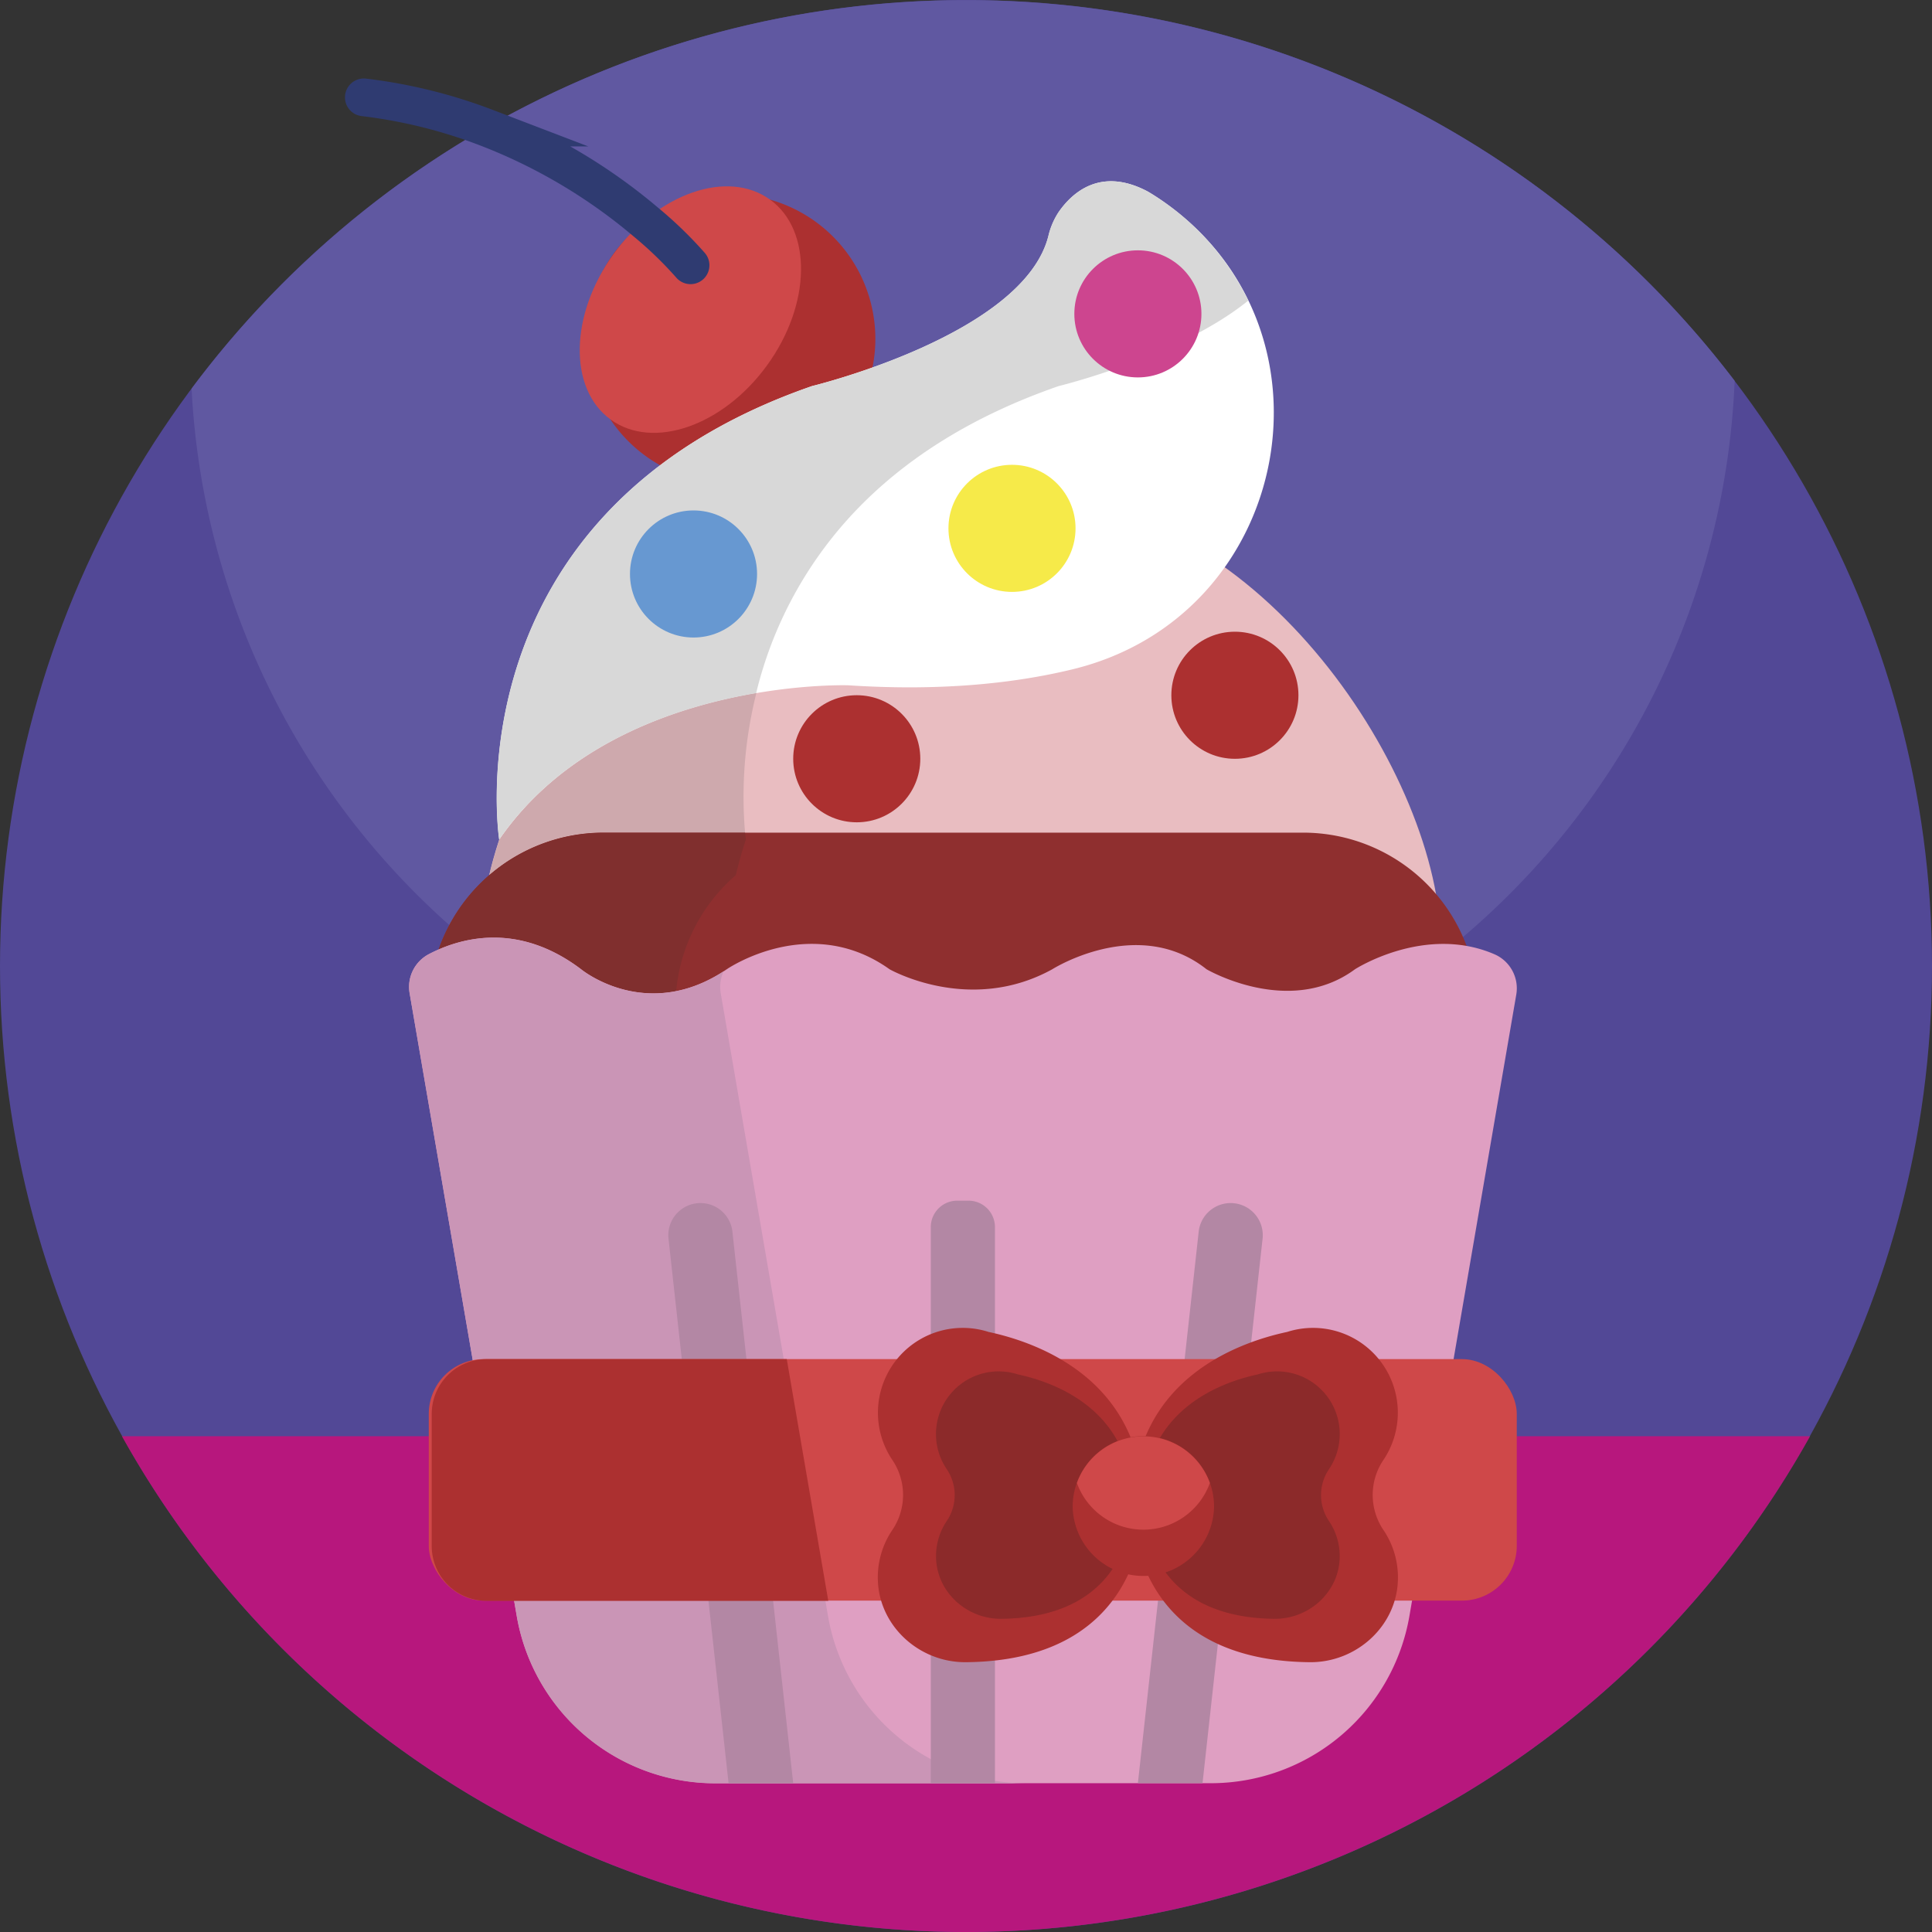<svg xmlns="http://www.w3.org/2000/svg" viewBox="0 0 512 512"><rect x="0" y="0" width="512" height="512" fill="#333333" stroke="none"/><defs><style>.cls-1{fill:#524896;}.cls-2{fill:#6058a1;}.cls-3{fill:#b7177d;}.cls-4{fill:#ac3030;}.cls-5{fill:#cf4849;}.cls-6{fill:#e9bdc1;}.cls-7{fill:#8f2f2f;}.cls-8{fill:#fff;}.cls-9{fill:#f6ea49;}.cls-10{fill:#cea9ad;}.cls-11{fill:#802f2e;}.cls-12{fill:#d8d8d8;}.cls-13{fill:none;stroke:#2f3b71;stroke-linecap:round;stroke-miterlimit:10;stroke-width:10px;}.cls-14{fill:#df9fc2;}.cls-15{fill:#ca95b6;}.cls-16{fill:#b387a4;}.cls-17{fill:#cd458f;}.cls-18{fill:#6798d1;}.cls-19{fill:#8c2a2a;}</style></defs><title>Gifts</title><g id="BULINE"><circle class="cls-1" cx="256" cy="256" r="256"/></g><g id="Icons"><path class="cls-2" d="M459.7,100.93a204.25,204.25,0,0,1-72,147.4c-.77.66-1.55,1.31-2.34,2a205,205,0,0,1-190,37.83A202.88,202.88,0,0,1,166,276.6a205.16,205.16,0,0,1-42.22-27.36q-2.37-2-4.68-4.05h0A204.14,204.14,0,0,1,50.77,103h0a257.34,257.34,0,0,1,78.06-69.16h0A256.09,256.09,0,0,1,459.7,100.93Z"/><path class="cls-3" d="M479.68,380.61a256.09,256.09,0,0,1-447.36,0Z"/><path class="cls-4" d="M224.68,112.3a38.35,38.35,0,1,1-8.53-53.53A38.33,38.33,0,0,1,224.68,112.3Z"/><ellipse class="cls-5" cx="182.96" cy="82.05" rx="35.99" ry="25.12" transform="translate(9.14 182.02) rotate(-54.06)"/><path class="cls-6" d="M274.16,132.68H235c-59.47,0-107.67,73.1-107.67,117.59H381.83C381.83,205.78,333.63,132.68,274.16,132.68Z"/><path class="cls-7" d="M159.9,220.66H345.35a46.27,46.27,0,0,1,46.27,46.27v9.68a0,0,0,0,1,0,0h-278a0,0,0,0,1,0,0v-9.68a46.27,46.27,0,0,1,46.27-46.27Z"/><path class="cls-8" d="M132.31,222.51s-13.58-86.76,82.92-120.2c0,0,56-13.55,62.62-39.76a19.6,19.6,0,0,1,2.73-6.37c3.46-5,11-12.06,23.51-5.47,0,0,1.12.63,3,1.87,50.09,33.63,35.67,110.71-23,124.83-15.62,3.77-35.14,5.78-59.28,4.2C224.79,181.61,161.93,179.51,132.31,222.51Z"/><circle class="cls-9" cx="268.19" cy="140.02" r="16.84"/><circle class="cls-4" cx="227.05" cy="201.08" r="16.84"/><circle class="cls-4" cx="327.26" cy="184.25" r="16.84"/><path class="cls-10" d="M197.45,220.65a112.51,112.51,0,0,1,3-37c-20.93,3.57-50.43,13.17-68.11,38.83-1,3.18-1.93,6.33-2.66,9.42a46.07,46.07,0,0,1,30.25-11.28Z"/><path class="cls-11" d="M197.68,222.51s-.1-.66-.23-1.86H159.9a46.31,46.31,0,0,0-46.27,46.27v9.68H179v-9.68a46.19,46.19,0,0,1,16-35c.72-3.09,1.61-6.24,2.66-9.42Z"/><path class="cls-12" d="M307.06,52.58c-1.85-1.24-3-1.87-3-1.87-12.52-6.59-20,.46-23.51,5.47a19.6,19.6,0,0,0-2.73,6.37c-6.62,26.21-62.62,39.76-62.62,39.76-96.5,33.44-82.92,120.2-82.92,120.2h0c17.68-25.66,47.18-35.26,68.11-38.83a106.12,106.12,0,0,1,28.76-50.76c12.13-11.94,28.73-22.75,51.42-30.61,0,0,31.71-7.68,50.23-22.65A68.32,68.32,0,0,0,307.06,52.58Z"/><path class="cls-13" d="M96.42,25.8a135.64,135.64,0,0,1,32.41,8h0a146.69,146.69,0,0,1,42.27,25A104.43,104.43,0,0,1,183,70.3"/><path class="cls-14" d="M401.83,263.57,373.52,428.2a53.42,53.42,0,0,1-52.65,44.37H189.58a53.41,53.41,0,0,1-52.64-44.37l-28.38-165a9.79,9.79,0,0,1,5.07-10.34c8.17-4.26,23.49-8.77,40.38,4,0,0,17.4,14.38,38.59,0,0,0,21.94-15.13,43.14,0,0,0,21.19,12.11,43.13,0,0,0,22.7-14.39,40.87,0,0,0,21.94,12.86,39.35,0,0,0,18.46-11.91,36.89-4A9.84,9.84,0,0,1,401.83,263.57Z"/><path class="cls-15" d="M219.42,428.2,191,263.21a9.75,9.75,0,0,1,.78-5.81C171,270.9,154,256.9,154,256.9c-16.89-12.8-32.21-8.29-40.38-4a9.79,9.79,0,0,0-5.07,10.34l28.38,165a53.41,53.41,0,0,0,52.64,44.37h82.49A53.42,53.42,0,0,1,219.42,428.2Z"/><path class="cls-16" d="M253.72,318.19h2.95a7,7,0,0,1,7,7V472.57a0,0,0,0,1,0,0h-17a0,0,0,0,1,0,0V325.23A7,7,0,0,1,253.72,318.19Z"/><path class="cls-16" d="M210.21,472.57H193.08L177.14,328.06a8.52,8.52,0,0,1,16.93-1.88Z"/><path class="cls-16" d="M334.62,328.06,318.68,472.57H301.55l16.14-146.39a8.52,8.52,0,0,1,16.93,1.88Z"/><circle class="cls-17" cx="301.55" cy="83.18" r="16.84"/><circle class="cls-18" cx="183.79" cy="152.11" r="16.84"/><rect class="cls-5" x="113.63" y="360.18" width="288.33" height="64" rx="14.53"/><path class="cls-4" d="M208.5,360.18H128.93a15.1,15.1,0,0,0-2.87.29,14.53,14.53,0,0,0-11.65,14.24v35a14.52,14.52,0,0,0,14.52,14.52H219.5Z"/><path class="cls-4" d="M303,399.34c0-33.57-27.72-43.52-41-46.36a22.47,22.47,0,0,0-25.47,34,16.57,16.57,0,0,1-.09,18.54,22.34,22.34,0,0,0-3.81,12.58c0,12.56,10.85,22.54,23.42,22.4C304.55,440,303,399.34,303,399.34Z"/><path class="cls-19" d="M300.09,398.53c0-24.83-20.51-32.19-30.31-34.29a16.61,16.61,0,0,0-18.84,25.17,12.27,12.27,0,0,1-.07,13.72,16.54,16.54,0,0,0-2.81,9.3c0,9.29,8,16.67,17.32,16.57C301.23,428.61,300.09,398.53,300.09,398.53Z"/><path class="cls-4" d="M300.1,399.34c0-33.57,27.72-43.52,41-46.36a22.47,22.47,0,0,1,25.47,34,16.57,16.57,0,0,0,.09,18.54,22.34,22.34,0,0,1,3.81,12.58c0,12.56-10.85,22.54-23.42,22.4C298.56,440,300.1,399.34,300.1,399.34Z"/><path class="cls-19" d="M303,398.53c0-24.83,20.51-32.19,30.31-34.29a16.61,16.61,0,0,1,18.84,25.17,12.27,12.27,0,0,0,.07,13.72,16.62,16.62,0,0,1,2.82,9.3c0,9.29-8,16.67-17.33,16.57C301.87,428.61,303,398.53,303,398.53Z"/><path class="cls-4" d="M321.74,399.34a18.74,18.74,0,0,1-37.47,0,18.49,18.49,0,0,1,1.12-6.38,18.73,18.73,0,0,1,36.35,6.38Z"/><path class="cls-5" d="M320.63,393a18.73,18.73,0,0,1-35.24,0,18.74,18.74,0,0,1,35.24,0Z"/></g></svg>